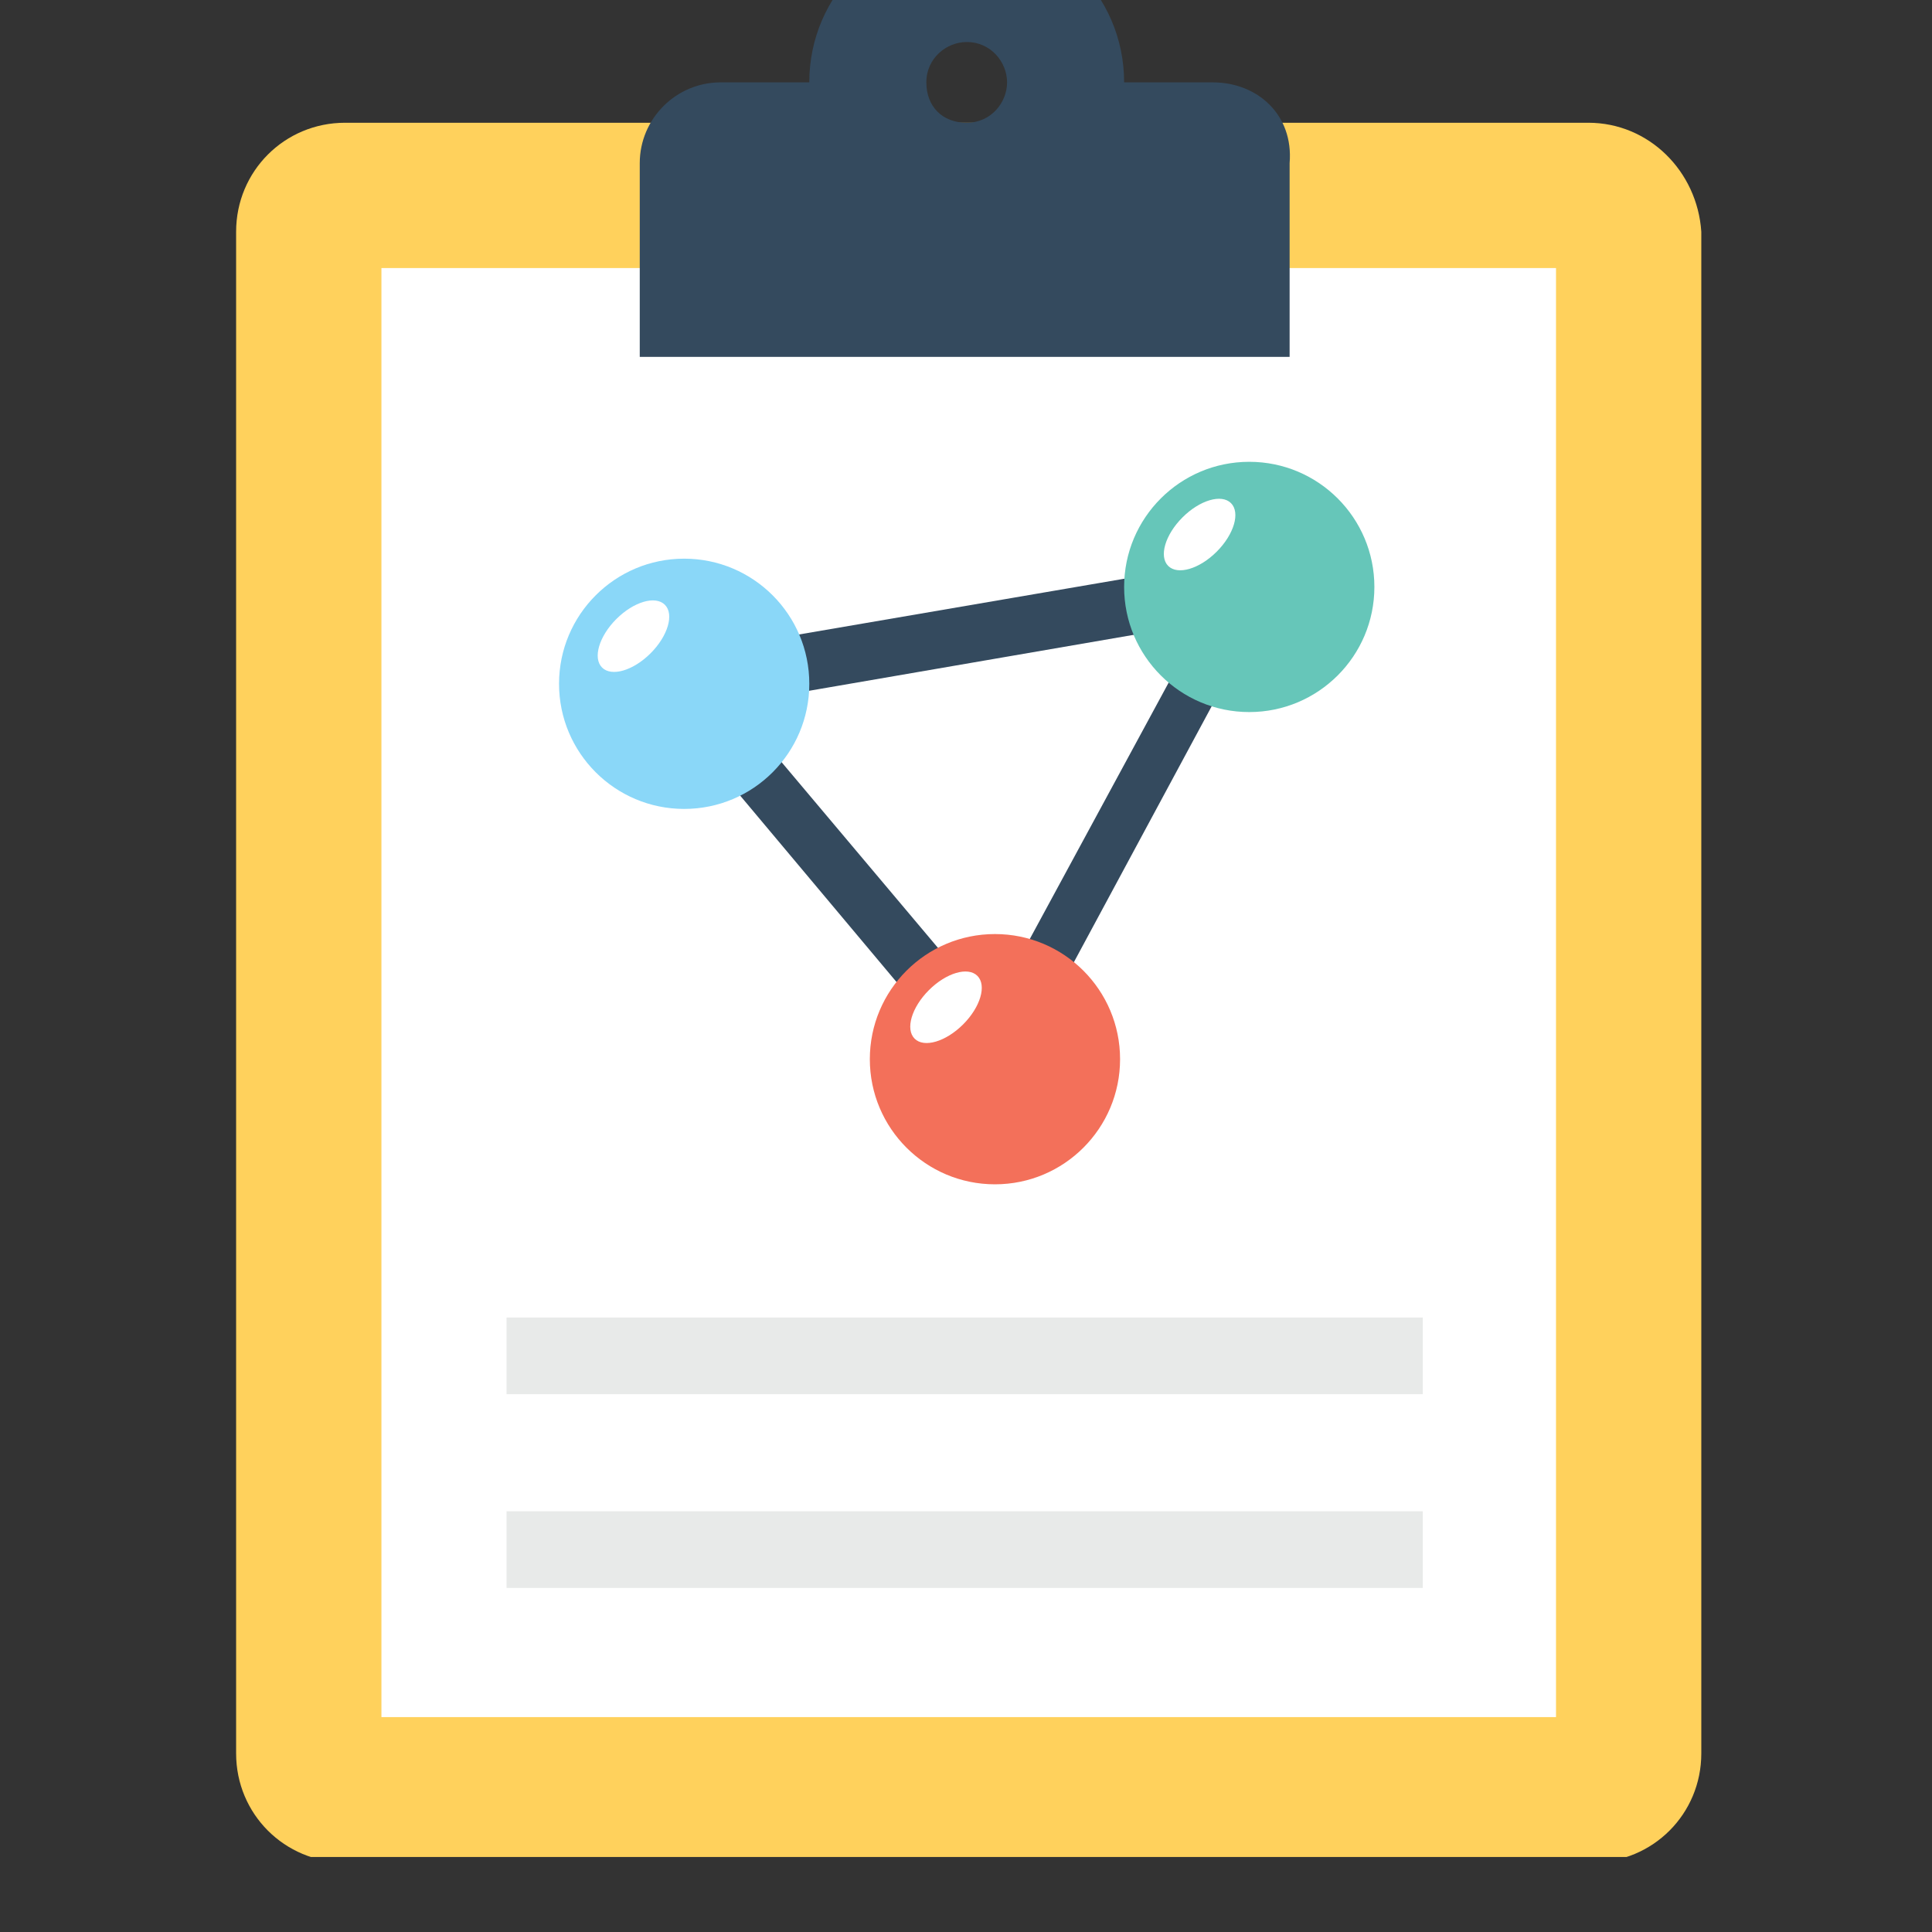 <svg width="103" height="103" viewBox="0 0 103 103" fill="none" xmlns="http://www.w3.org/2000/svg">
<rect x="0" y="0" width="103" height="103" fill="#333333" stroke="none"/>
<g clip-path="url(#clip0_1_253)">
<g clip-path="url(#clip1_1_253)">
<g clip-path="url(#clip2_1_253)">
<path d="M84.676 6.544H18.398C15.17 6.544 12.588 9.126 12.588 12.354V93.48C12.588 96.708 15.17 99.29 18.398 99.29H84.891C88.119 99.29 90.701 96.708 90.701 93.48V12.354C90.486 9.126 87.903 6.544 84.676 6.544Z" fill="#FFD15C"/>
<path d="M82.955 14.291H20.335V91.543H82.955V14.291Z" fill="white"/>
<path d="M75.853 70.24H27.006V74.328H75.853V70.24Z" fill="#E8EAE9"/>
<path d="M75.853 80.569H27.006V84.657H75.853V80.569Z" fill="#E8EAE9"/>
<path d="M64.664 4.392H59.93C59.93 -0.342 56.056 -4 51.537 -4C47.019 -4 43.145 -0.342 43.145 4.392H38.411C36.044 4.392 34.107 6.329 34.107 8.696V19.025H68.753V8.696C68.968 6.114 67.031 4.392 64.664 4.392ZM51.538 6.544C50.246 6.544 49.386 5.683 49.386 4.392C49.386 3.101 50.462 2.24 51.538 2.24C52.829 2.24 53.69 3.316 53.69 4.392C53.69 5.468 52.829 6.544 51.538 6.544Z" fill="#344A5E"/>
<path d="M53.043 57.759C52.613 57.759 52.182 57.544 51.967 57.328L35.183 37.316C34.752 36.886 34.752 36.455 34.967 35.81C35.183 35.379 35.613 34.949 36.043 34.949L66.17 29.785C66.6 29.785 67.246 30 67.676 30.43C68.106 30.86 68.106 31.506 67.676 31.936L54.119 57.113C54.119 57.544 53.689 57.759 53.043 57.759C53.258 57.759 53.258 57.759 53.043 57.759ZM39.056 37.531L52.828 53.886L64.018 33.228L39.056 37.531Z" fill="#344A5E"/>
<path d="M66.601 37.962C70.285 37.962 73.272 34.975 73.272 31.291C73.272 27.607 70.285 24.62 66.601 24.62C62.917 24.62 59.93 27.607 59.93 31.291C59.93 34.975 62.917 37.962 66.601 37.962Z" fill="#66C6B9"/>
<path d="M65.628 26.824C65.124 26.32 63.965 26.66 63.041 27.585C62.117 28.509 61.776 29.667 62.28 30.171C62.785 30.675 63.943 30.335 64.867 29.41C65.791 28.486 66.132 27.328 65.628 26.824Z" fill="white"/>
<path d="M36.475 43.126C40.159 43.126 43.146 40.139 43.146 36.455C43.146 32.771 40.159 29.784 36.475 29.784C32.791 29.784 29.804 32.771 29.804 36.455C29.804 40.139 32.791 43.126 36.475 43.126Z" fill="#8AD7F8"/>
<path d="M35.446 32.242C34.941 31.738 33.783 32.078 32.859 33.002C31.935 33.927 31.594 35.085 32.098 35.589C32.602 36.093 33.761 35.753 34.685 34.828C35.609 33.904 35.95 32.746 35.446 32.242Z" fill="white"/>
<path d="M53.043 63.139C56.728 63.139 59.714 60.152 59.714 56.468C59.714 52.783 56.728 49.797 53.043 49.797C49.359 49.797 46.373 52.783 46.373 56.468C46.373 60.152 49.359 63.139 53.043 63.139Z" fill="#F3705A"/>
<path d="M52.108 52.026C51.604 51.522 50.446 51.863 49.522 52.787C48.597 53.711 48.257 54.87 48.761 55.374C49.265 55.878 50.423 55.537 51.347 54.613C52.272 53.689 52.612 52.531 52.108 52.026Z" fill="white"/>
</g>
</g>
</g>
<defs>
<clipPath id="clip0_1_253">
<rect width="102.997" height="102.997" fill="white"/>
</clipPath>
<clipPath id="clip1_1_253">
<rect width="103" height="103" fill="white" transform="translate(0 -4)"/>
</clipPath>
<clipPath id="clip2_1_253">
<rect width="103.29" height="103.29" fill="white" transform="translate(0 -4)"/>
</clipPath>
</defs>
</svg>
